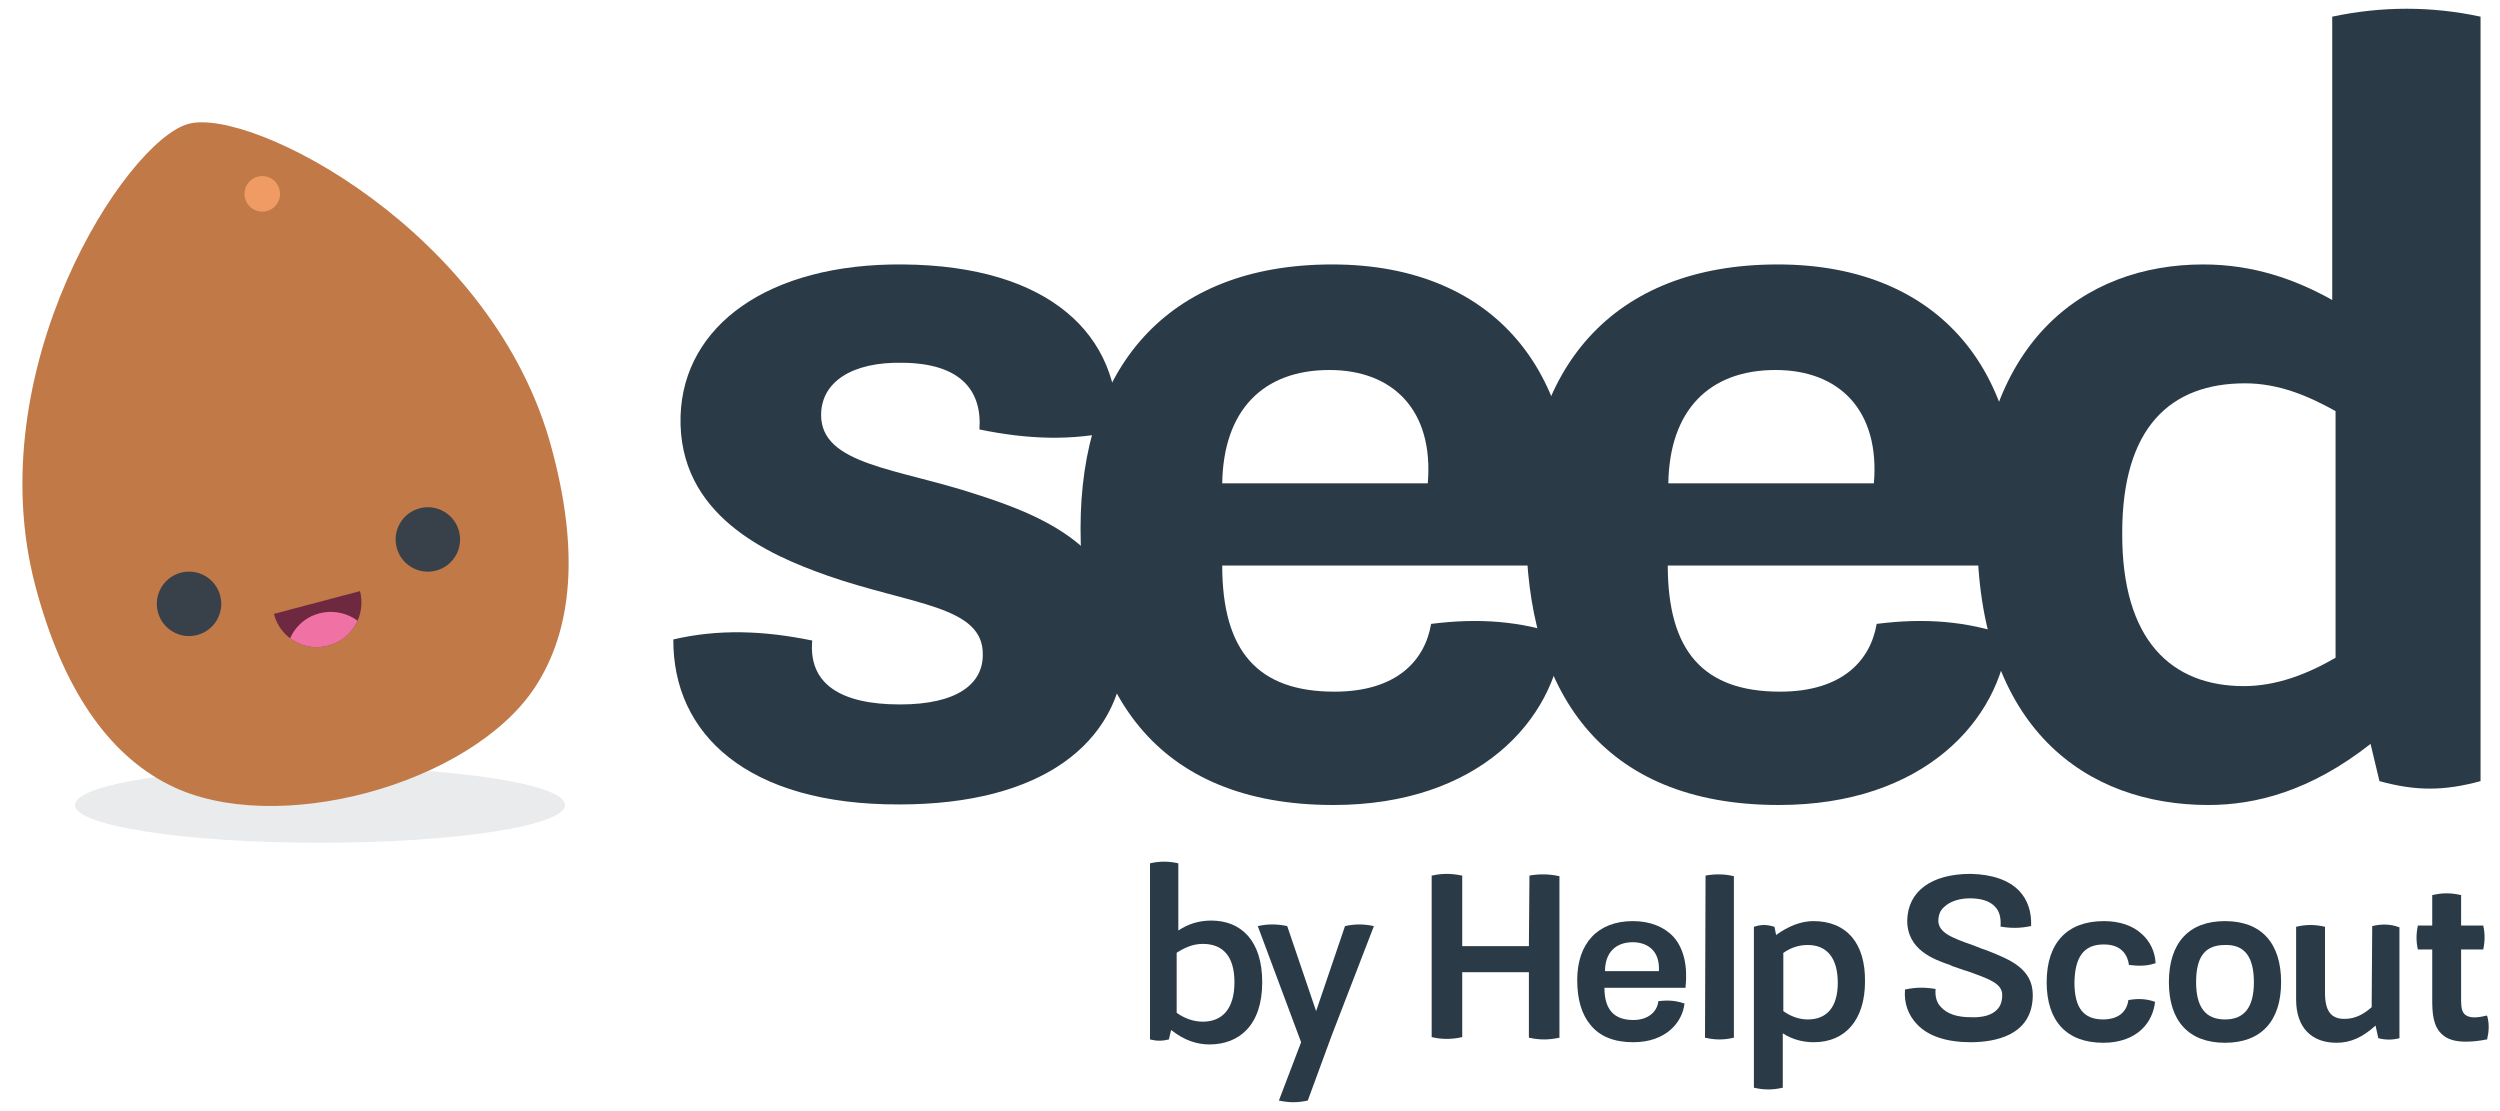 <?xml version="1.0" encoding="utf-8"?>
<!-- Generator: Adobe Illustrator 21.0.2, SVG Export Plug-In . SVG Version: 6.00 Build 0)  -->
<svg version="1.1" id="seed_logo" xmlns="http://www.w3.org/2000/svg" xmlns:xlink="http://www.w3.org/1999/xlink" x="0px" y="0px"
	 viewBox="0 0 450 200" style="enable-background:new 0 0 450 200;" xml:space="preserve">
<style type="text/css">
	.st0{opacity:0.1;fill:#2A3B47;}
	.st1{fill:#C17947;}
	.st2{fill:#EF9B63;}
	.st3{fill:#384149;}
	.st4{clip-path:url(#SVGID_2_);fill:#6E2940;}
	.st5{clip-path:url(#SVGID_2_);fill:#F072A5;}
	.st6{fill:#2A3B47;}
</style>
<g id="seed_logo_1_">
	<g>
		<ellipse class="st0" cx="57.6" cy="144.9" rx="44.1" ry="6.8"/>
		<g id="Seed_2_">
			<g id="Seed_3_">
				<path class="st1" d="M99.3,80.7c-10.4-39-54.1-61.5-65.4-58.4S-4,66.6,6.4,105.6c4.8,18.1,12.9,30.1,24.1,35.7
					c19,9.6,54.3-0.1,65.8-17.6C103.2,113.2,104.2,98.8,99.3,80.7z"/>
			</g>
			
				<ellipse id="Shine_1_" transform="matrix(0.966 -0.259 0.259 0.966 -7.425 13.407)" class="st2" cx="47.2" cy="34.9" rx="3.2" ry="3.2"/>
			<g id="Face_1_">
				<g>
					
						<ellipse transform="matrix(0.966 -0.259 0.259 0.966 -26.971 12.495)" class="st3" cx="34" cy="108.7" rx="5.8" ry="5.8"/>
					<ellipse transform="matrix(0.966 -0.259 0.259 0.966 -22.517 23.246)" class="st3" cx="77" cy="97.1" rx="5.8" ry="5.8"/>
				</g>
				<g>
					<defs>
						<path id="SVGID_1_" d="M59.1,116.2c4.3-1.1,6.8-5.5,5.7-9.8l-15.5,4.1C50.4,114.8,54.8,117.4,59.1,116.2z"/>
					</defs>
					<clipPath id="SVGID_2_">
						<use xlink:href="#SVGID_1_"  style="overflow:visible;"/>
					</clipPath>
					<path class="st4" d="M59.1,116.2c4.3-1.1,6.8-5.5,5.7-9.8l-15.5,4.1C50.4,114.8,54.8,117.4,59.1,116.2z"/>
					<path class="st5" d="M57.5,110.4c-4.3,1.1-6.8,5.5-5.7,9.8l15.5-4.1C66.2,111.8,61.8,109.3,57.5,110.4z"/>
				</g>
			</g>
		</g>
	</g>
	<g id="Seed_4_">
		<g id="seed">
			<path class="st6" d="M121.2,115.1c8.1-1.9,16.3-1.6,25,0.2c-0.7,7.8,5.1,11.5,15.8,11.5c10.3,0,14.9-3.7,14.9-8.9
				c0.2-8.9-12.9-9-28-14.3c-10.5-3.7-26.9-10.8-26.4-28.7c0.5-16.3,15.8-27.5,40-27.3c26.6,0.2,39.3,12.9,38.6,29.9
				c-8.1,1.9-16.1,1.6-24.8-0.2c0.5-7.1-3.5-11.9-13.8-12c-9.2-0.2-14.7,3.5-14.7,9.4c0,9,13.8,9.6,28,14.3
				c12.9,4.1,27.5,10.5,26.7,28.3c-0.9,16.6-15.1,27.5-40.6,27.5C134.5,144.9,121.1,132.1,121.2,115.1z"/>
			<path class="st6" d="M194.5,95.1c0-28.5,15.2-47.5,45.3-47.5c29.8,0,46.6,20.4,42.7,54.2H220c0,15.4,6.4,22.7,20.2,22.7
				c11.3,0,16.3-5.7,17.4-12.2c8.7-1.1,16.1-0.5,23.7,2.1c-1.4,15.2-15.2,30.5-41.3,30.5C207.8,144.9,194.5,124.2,194.5,95.1z
				 M257,87c1.1-13.1-6.2-20.4-17.7-20.4c-12,0-19.1,7.3-19.3,20.4H257z"/>
			<path class="st6" d="M274.7,95.1c0-28.5,15.2-47.5,45.3-47.5c29.8,0,46.6,20.4,42.7,54.2h-62.5c0,15.4,6.4,22.7,20.2,22.7
				c11.3,0,16.3-5.7,17.4-12.2c8.7-1.1,16.1-0.5,23.7,2.1c-1.4,15.2-15.2,30.5-41.3,30.5C288,144.9,274.7,124.2,274.7,95.1z
				 M337.3,87c1.1-13.1-6.2-20.4-17.7-20.4c-12,0-19.1,7.3-19.3,20.4H337.3z"/>
			<path class="st6" d="M446.5,3v137.6c-6.6,1.8-11.7,1.8-18.2,0l-1.6-6.7c-10.8,8.5-20.7,11-29.2,11c-21.8,0-41.6-13.6-41.6-48.9
				c0-34.2,19-48.4,40.7-48.4c9,0,16.6,2.7,23.2,6.4V3C428.7,1.1,437.7,1.1,446.5,3z M403.9,123.5c5.8,0,11.3-2.1,16.5-5.1V74
				c-5-2.8-10.3-5-16.3-5c-13.3,0-22.1,7.8-22.1,26.9C381.9,115.3,390.9,123.5,403.9,123.5z"/>
		</g>
		<g id="Help_Scout">
			<path class="st6" d="M275.3,157.6L275.3,157.6l-0.1,12.7h-12v-12.7l-0.1,0c-1.8-0.4-3.6-0.4-5.3,0l-0.1,0v29.1l0.1,0
				c0.9,0.2,1.7,0.3,2.6,0.3s1.8-0.1,2.7-0.3l0.1,0V175h12v11.8l0.1,0c1.8,0.4,3.5,0.4,5.3,0l0.1,0v-29.1l-0.1,0
				C278.8,157.3,277,157.3,275.3,157.6z"/>
			<path class="st6" d="M293.9,165.8c-6.3,0-10,4-10,10.6c0,3.5,0.8,6.2,2.4,8.1c1.7,2.1,4.3,3.1,7.7,3.1c5.8,0,8.8-3.5,9.2-6.9
				l0-0.1l-0.1,0c-1.5-0.5-2.8-0.6-4.5-0.4l-0.1,0l0,0.1c-0.3,2-2,3.3-4.5,3.3c-3.5,0-5.2-1.9-5.2-5.8h14.6l0-0.1
				c0.4-3.8-0.3-7-2.2-9.1C299.5,166.8,297,165.8,293.9,165.8z M293.9,169.6c1.5,0,2.7,0.5,3.5,1.3c0.9,0.9,1.3,2.3,1.2,3.9h-9.7
				C288.9,171.5,290.8,169.6,293.9,169.6z"/>
			<path class="st6" d="M307,157.6L307,157.6l-0.1,29.2l0.1,0c0.8,0.2,1.7,0.3,2.5,0.3s1.7-0.1,2.5-0.3l0.1,0v-29.1l-0.1,0
				C310.4,157.3,308.7,157.3,307,157.6z"/>
			<path class="st6" d="M326.4,165.8c-2.2,0-4.5,0.9-6.7,2.5l-0.3-1.5l-0.1,0c-1.3-0.4-2.3-0.4-3.5,0l-0.1,0v29l0.1,0
				c0.8,0.2,1.7,0.3,2.5,0.3s1.7-0.1,2.5-0.3l0.1,0V186c1.7,1.1,3.6,1.6,5.6,1.6c5.7,0,9.2-4.1,9.2-10.9
				C335.8,169.8,332.4,165.8,326.4,165.8z M320.9,171.6c1.5-1.1,3-1.5,4.5-1.5c3.5,0,5.4,2.4,5.4,6.8c0,4.3-1.9,6.6-5.4,6.6
				c-1.5,0-3-0.5-4.4-1.5V171.6z"/>
			<path class="st6" d="M357.7,171.1c-0.9-0.3-1.7-0.6-2.4-0.9c-4-1.4-6.3-2.3-6.4-4.4c0-1,0.3-1.9,1-2.5c1-1,2.7-1.6,4.7-1.6
				c2,0,3.6,0.5,4.5,1.5c0.8,0.8,1.1,2,1,3.5l0,0.1l0.1,0c1.7,0.3,3.5,0.3,5.3-0.1l0.1,0l0-0.1c0.1-2.4-0.6-4.6-2.1-6.2
				c-1.9-2-4.9-3-8.7-3.1c0,0-0.1,0-0.1,0c-7,0-11.3,3.1-11.4,8.4c0,5.3,4.8,7,7.7,8l0.4,0.2c1,0.3,1.9,0.7,2.7,0.9
				c3.9,1.4,6.3,2.2,6.3,4.3c0,1.1-0.3,2-0.9,2.6c-0.9,1-2.6,1.5-4.8,1.4c-2.4,0-4.2-0.6-5.3-1.8c-0.8-0.8-1.1-1.9-1-3.2l0-0.1
				l-0.1,0c-1.8-0.3-3.5-0.3-5.3,0.1l-0.1,0l0,0.1c-0.2,2.4,0.6,4.5,2.1,6.1c2,2.2,5.4,3.3,9.7,3.3c4.2,0,11.2-1.1,11.2-8.5
				C365.9,174.3,361.7,172.7,357.7,171.1z"/>
			<path class="st6" d="M378.7,170c3.5,0,4.3,2.3,4.5,3.6l0,0.1l0.1,0c1.6,0.2,3.2,0.2,4.6-0.3l0.1,0l0-0.1c-0.1-2-1-3.9-2.5-5.2
				c-1.6-1.5-4-2.3-6.8-2.3c-6.6,0-10.3,3.9-10.3,11c0,7,3.6,10.9,10.2,10.9c2.8,0,5.2-0.8,6.9-2.4c1.4-1.3,2.2-3.1,2.4-4.9l0-0.1
				l-0.1,0c-1.4-0.5-2.9-0.6-4.6-0.3l-0.1,0l0,0.1c-0.5,3.2-3.5,3.4-4.5,3.4c-3.6,0-5.2-2.1-5.2-6.7
				C373.5,172.2,375.1,170,378.7,170z"/>
			<path class="st6" d="M400.5,165.8c-6.5,0-10.1,3.9-10.1,11c0,7,3.6,10.9,10.1,10.9c6.5,0,10.1-3.9,10.1-10.9
				C410.6,169.7,407,165.8,400.5,165.8z M405.7,176.8c0,4.5-1.7,6.7-5.2,6.7c-3.5,0-5.2-2.2-5.2-6.7c0-4.6,1.6-6.7,5.2-6.7
				C404,170,405.7,172.2,405.7,176.8z"/>
			<path class="st6" d="M427,166.7L427,166.7l-0.1,14.6c-1.6,1.4-3.1,2.1-4.9,2.1c-2.4,0-3.5-1.4-3.5-4.7v-11.9l-0.1,0
				c-1.7-0.4-3.3-0.4-5,0l-0.1,0v13.1c0,5,2.7,7.8,7.3,7.8c2.5,0,4.7-1,7-3.1l0.5,2.3l0.1,0c1.2,0.3,2.4,0.3,3.6,0l0.1,0v-20l-0.1,0
				C430.3,166.3,428.6,166.3,427,166.7z"/>
			<path class="st6" d="M447.7,182.9L447.7,182.9l-0.1-0.1c-2,0.5-3.1,0.4-3.8-0.1c-0.6-0.4-0.8-1.3-0.8-2.5v-9.3h4l0-0.1
				c0.3-1.4,0.3-2.8,0-4.1l0-0.1h-4v-5.5l-0.1,0c-1.7-0.4-3.3-0.4-5,0l-0.1,0l0,5.5h-2.6l0,0.1c-0.3,1.4-0.3,2.8,0,4.1l0,0.1h2.6
				l0,8.9c0,2.5,0.1,5,1.9,6.5c0.9,0.8,2.3,1.2,4.1,1.2c1.1,0,2.3-0.1,3.8-0.4l0.1,0l0-0.1C448,185.7,448.1,184.3,447.7,182.9z"/>
		</g>
		<g>
			<path class="st6" d="M227.2,176.8c0,7.8-4.2,11.2-9.5,11.2c-2.2,0-4.5-0.7-6.9-2.6l-0.4,1.7c-1.2,0.3-2.2,0.3-3.4,0v-31.7
				c1.7-0.4,3.4-0.4,5.1,0v12.1c1.6-1.1,3.6-1.8,5.9-1.8C223.4,165.7,227.2,169.3,227.2,176.8z M222.2,176.8c0-4.7-2.1-6.9-5.7-6.9
				c-1.8,0-3.3,0.7-4.7,1.6v10.8c1.4,1,3,1.6,4.7,1.6C220.1,183.9,222.2,181.5,222.2,176.8z"/>
			<path class="st6" d="M239.7,186.4l-4.3,11.7c-1.9,0.4-3.3,0.4-5.2,0l4-10.5l-7.8-20.9c1.7-0.4,3.5-0.4,5.3,0l5.2,15.3l5.2-15.3
				c1.7-0.4,3.4-0.4,5.2,0L239.7,186.4z"/>
		</g>
	</g>
</g>
</svg>
